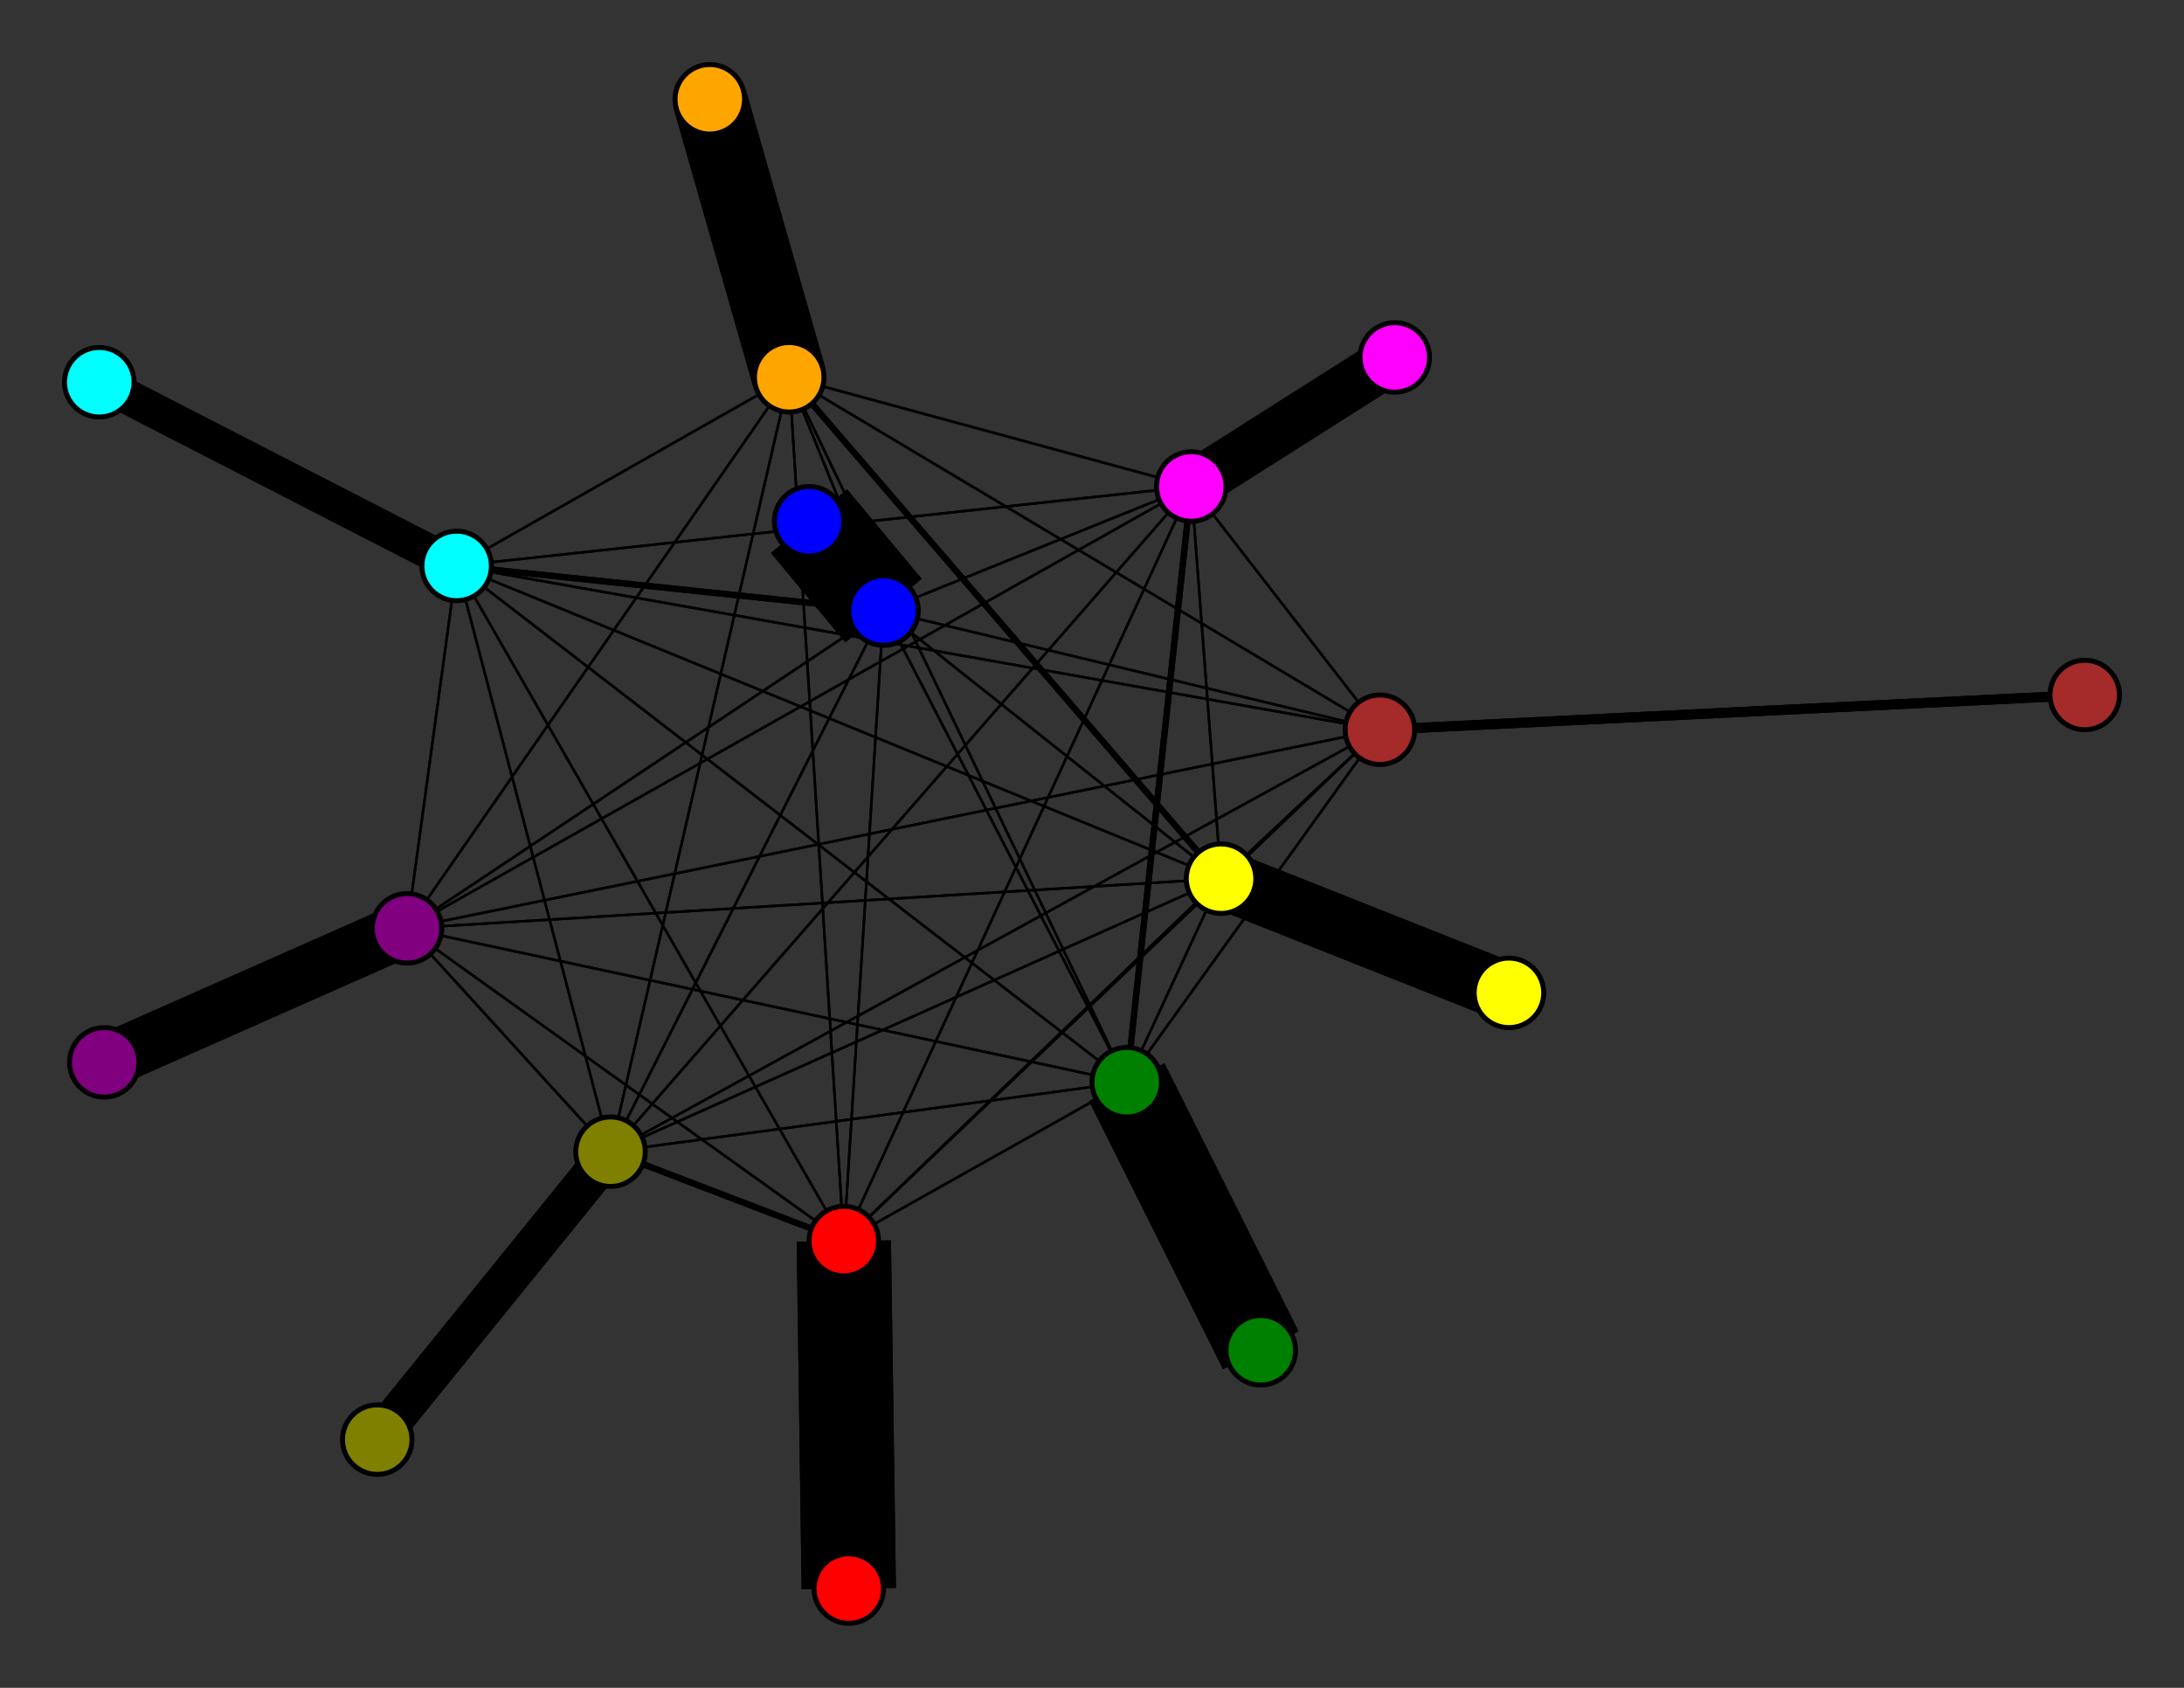 <svg width="440" height="340" xmlns="http://www.w3.org/2000/svg">
<rect width="100%" height="100%" fill="#333333" stroke="none"/>
<path stroke-width="20.0" stroke="black" d="M 163 105 178 123"/>
<path stroke-width="1.25" stroke="black" d="M 123 232 170 250"/>
<path stroke-width="0.5" stroke="black" d="M 123 232 178 123"/>
<path stroke-width="8.0" stroke="black" d="M 76 290 123 232"/>
<path stroke-width="0.5" stroke="black" d="M 240 98 278 147"/>
<path stroke-width="0.5" stroke="black" d="M 240 98 92 114"/>
<path stroke-width="0.5" stroke="black" d="M 240 98 123 232"/>
<path stroke-width="10.0" stroke="black" d="M 240 98 281 72"/>
<path stroke-width="0.5" stroke="black" d="M 240 98 246 177"/>
<path stroke-width="0.5" stroke="black" d="M 240 98 82 187"/>
<path stroke-width="0.5" stroke="black" d="M 240 98 159 76"/>
<path stroke-width="1.25" stroke="black" d="M 240 98 227 218"/>
<path stroke-width="0.5" stroke="black" d="M 240 98 170 250"/>
<path stroke-width="0.5" stroke="black" d="M 240 98 178 123"/>
<path stroke-width="10.0" stroke="black" d="M 281 72 240 98"/>
<path stroke-width="0.5" stroke="black" d="M 246 177 278 147"/>
<path stroke-width="0.5" stroke="black" d="M 246 177 92 114"/>
<path stroke-width="0.5" stroke="black" d="M 246 177 123 232"/>
<path stroke-width="0.5" stroke="black" d="M 246 177 240 98"/>
<path stroke-width="12.0" stroke="black" d="M 246 177 304 200"/>
<path stroke-width="0.5" stroke="black" d="M 246 177 82 187"/>
<path stroke-width="1.25" stroke="black" d="M 246 177 159 76"/>
<path stroke-width="0.5" stroke="black" d="M 246 177 227 218"/>
<path stroke-width="0.5" stroke="black" d="M 246 177 170 250"/>
<path stroke-width="0.5" stroke="black" d="M 123 232 227 218"/>
<path stroke-width="0.5" stroke="black" d="M 123 232 159 76"/>
<path stroke-width="0.5" stroke="black" d="M 123 232 82 187"/>
<path stroke-width="0.5" stroke="black" d="M 123 232 246 177"/>
<path stroke-width="0.5" stroke="black" d="M 278 147 123 232"/>
<path stroke-width="0.5" stroke="black" d="M 278 147 240 98"/>
<path stroke-width="0.5" stroke="black" d="M 278 147 246 177"/>
<path stroke-width="0.5" stroke="black" d="M 278 147 82 187"/>
<path stroke-width="0.5" stroke="black" d="M 278 147 159 76"/>
<path stroke-width="0.5" stroke="black" d="M 278 147 227 218"/>
<path stroke-width="0.5" stroke="black" d="M 278 147 170 250"/>
<path stroke-width="0.5" stroke="black" d="M 278 147 178 123"/>
<path stroke-width="2.0" stroke="black" d="M 420 140 278 147"/>
<path stroke-width="0.5" stroke="black" d="M 92 114 278 147"/>
<path stroke-width="7.0" stroke="black" d="M 92 114 20 77"/>
<path stroke-width="0.5" stroke="black" d="M 246 177 178 123"/>
<path stroke-width="0.5" stroke="black" d="M 92 114 123 232"/>
<path stroke-width="0.5" stroke="black" d="M 92 114 246 177"/>
<path stroke-width="0.5" stroke="black" d="M 92 114 82 187"/>
<path stroke-width="0.5" stroke="black" d="M 92 114 159 76"/>
<path stroke-width="0.5" stroke="black" d="M 92 114 227 218"/>
<path stroke-width="0.5" stroke="black" d="M 92 114 170 250"/>
<path stroke-width="1.25" stroke="black" d="M 92 114 178 123"/>
<path stroke-width="7.0" stroke="black" d="M 20 77 92 114"/>
<path stroke-width="0.5" stroke="black" d="M 123 232 278 147"/>
<path stroke-width="0.5" stroke="black" d="M 123 232 92 114"/>
<path stroke-width="8.0" stroke="black" d="M 123 232 76 290"/>
<path stroke-width="0.5" stroke="black" d="M 123 232 240 98"/>
<path stroke-width="0.5" stroke="black" d="M 92 114 240 98"/>
<path stroke-width="12.0" stroke="black" d="M 304 200 246 177"/>
<path stroke-width="0.5" stroke="black" d="M 82 187 278 147"/>
<path stroke-width="0.5" stroke="black" d="M 82 187 92 114"/>
<path stroke-width="0.5" stroke="black" d="M 227 218 170 250"/>
<path stroke-width="0.5" stroke="black" d="M 227 218 178 123"/>
<path stroke-width="17.0" stroke="black" d="M 254 272 227 218"/>
<path stroke-width="0.5" stroke="black" d="M 170 250 278 147"/>
<path stroke-width="0.5" stroke="black" d="M 170 250 92 114"/>
<path stroke-width="1.25" stroke="black" d="M 170 250 123 232"/>
<path stroke-width="0.5" stroke="black" d="M 170 250 240 98"/>
<path stroke-width="0.5" stroke="black" d="M 170 250 246 177"/>
<path stroke-width="0.5" stroke="black" d="M 170 250 82 187"/>
<path stroke-width="0.5" stroke="black" d="M 170 250 159 76"/>
<path stroke-width="0.5" stroke="black" d="M 170 250 227 218"/>
<path stroke-width="17.0" stroke="black" d="M 227 218 254 272"/>
<path stroke-width="19.0" stroke="black" d="M 170 250 171 320"/>
<path stroke-width="19.0" stroke="black" d="M 171 320 170 250"/>
<path stroke-width="0.5" stroke="black" d="M 178 123 278 147"/>
<path stroke-width="1.25" stroke="black" d="M 178 123 92 114"/>
<path stroke-width="0.5" stroke="black" d="M 178 123 123 232"/>
<path stroke-width="0.5" stroke="black" d="M 178 123 240 98"/>
<path stroke-width="0.5" stroke="black" d="M 178 123 246 177"/>
<path stroke-width="0.5" stroke="black" d="M 178 123 82 187"/>
<path stroke-width="0.5" stroke="black" d="M 178 123 159 76"/>
<path stroke-width="0.5" stroke="black" d="M 178 123 227 218"/>
<path stroke-width="0.5" stroke="black" d="M 178 123 170 250"/>
<path stroke-width="20.0" stroke="black" d="M 178 123 163 105"/>
<path stroke-width="0.5" stroke="black" d="M 170 250 178 123"/>
<path stroke-width="0.5" stroke="black" d="M 278 147 92 114"/>
<path stroke-width="0.5" stroke="black" d="M 227 218 159 76"/>
<path stroke-width="0.5" stroke="black" d="M 227 218 246 177"/>
<path stroke-width="0.5" stroke="black" d="M 82 187 123 232"/>
<path stroke-width="0.5" stroke="black" d="M 82 187 240 98"/>
<path stroke-width="0.5" stroke="black" d="M 82 187 246 177"/>
<path stroke-width="11.0" stroke="black" d="M 82 187 21 214"/>
<path stroke-width="0.5" stroke="black" d="M 82 187 159 76"/>
<path stroke-width="0.5" stroke="black" d="M 82 187 227 218"/>
<path stroke-width="0.5" stroke="black" d="M 82 187 170 250"/>
<path stroke-width="0.5" stroke="black" d="M 82 187 178 123"/>
<path stroke-width="11.0" stroke="black" d="M 21 214 82 187"/>
<path stroke-width="0.5" stroke="black" d="M 159 76 278 147"/>
<path stroke-width="0.5" stroke="black" d="M 159 76 92 114"/>
<path stroke-width="0.5" stroke="black" d="M 227 218 82 187"/>
<path stroke-width="0.5" stroke="black" d="M 159 76 123 232"/>
<path stroke-width="1.25" stroke="black" d="M 159 76 246 177"/>
<path stroke-width="0.5" stroke="black" d="M 159 76 82 187"/>
<path stroke-width="15.0" stroke="black" d="M 159 76 143 20"/>
<path stroke-width="0.5" stroke="black" d="M 159 76 227 218"/>
<path stroke-width="0.5" stroke="black" d="M 159 76 170 250"/>
<path stroke-width="0.5" stroke="black" d="M 159 76 178 123"/>
<path stroke-width="15.0" stroke="black" d="M 143 20 159 76"/>
<path stroke-width="0.5" stroke="black" d="M 227 218 278 147"/>
<path stroke-width="0.5" stroke="black" d="M 227 218 92 114"/>
<path stroke-width="0.5" stroke="black" d="M 227 218 123 232"/>
<path stroke-width="1.25" stroke="black" d="M 227 218 240 98"/>
<path stroke-width="0.5" stroke="black" d="M 159 76 240 98"/>
<path stroke-width="2.0" stroke="black" d="M 278 147 420 140"/>
<circle cx="163" cy="105" r="7.0" style="fill:blue;stroke:black;stroke-width:1.0"/>
<circle cx="178" cy="123" r="7.0" style="fill:blue;stroke:black;stroke-width:1.0"/>
<circle cx="171" cy="320" r="7.0" style="fill:red;stroke:black;stroke-width:1.0"/>
<circle cx="170" cy="250" r="7.0" style="fill:red;stroke:black;stroke-width:1.0"/>
<circle cx="254" cy="272" r="7.0" style="fill:green;stroke:black;stroke-width:1.0"/>
<circle cx="227" cy="218" r="7.0" style="fill:green;stroke:black;stroke-width:1.0"/>
<circle cx="143" cy="20" r="7.0" style="fill:orange;stroke:black;stroke-width:1.0"/>
<circle cx="159" cy="76" r="7.0" style="fill:orange;stroke:black;stroke-width:1.0"/>
<circle cx="21" cy="214" r="7.0" style="fill:purple;stroke:black;stroke-width:1.0"/>
<circle cx="82" cy="187" r="7.0" style="fill:purple;stroke:black;stroke-width:1.0"/>
<circle cx="304" cy="200" r="7.0" style="fill:yellow;stroke:black;stroke-width:1.0"/>
<circle cx="246" cy="177" r="7.0" style="fill:yellow;stroke:black;stroke-width:1.0"/>
<circle cx="281" cy="72" r="7.0" style="fill:fuchsia;stroke:black;stroke-width:1.0"/>
<circle cx="240" cy="98" r="7.0" style="fill:fuchsia;stroke:black;stroke-width:1.0"/>
<circle cx="76" cy="290" r="7.0" style="fill:olive;stroke:black;stroke-width:1.0"/>
<circle cx="123" cy="232" r="7.0" style="fill:olive;stroke:black;stroke-width:1.0"/>
<circle cx="20" cy="77" r="7.0" style="fill:aqua;stroke:black;stroke-width:1.0"/>
<circle cx="92" cy="114" r="7.0" style="fill:aqua;stroke:black;stroke-width:1.0"/>
<circle cx="420" cy="140" r="7.0" style="fill:brown;stroke:black;stroke-width:1.0"/>
<circle cx="278" cy="147" r="7.0" style="fill:brown;stroke:black;stroke-width:1.0"/>
</svg>
